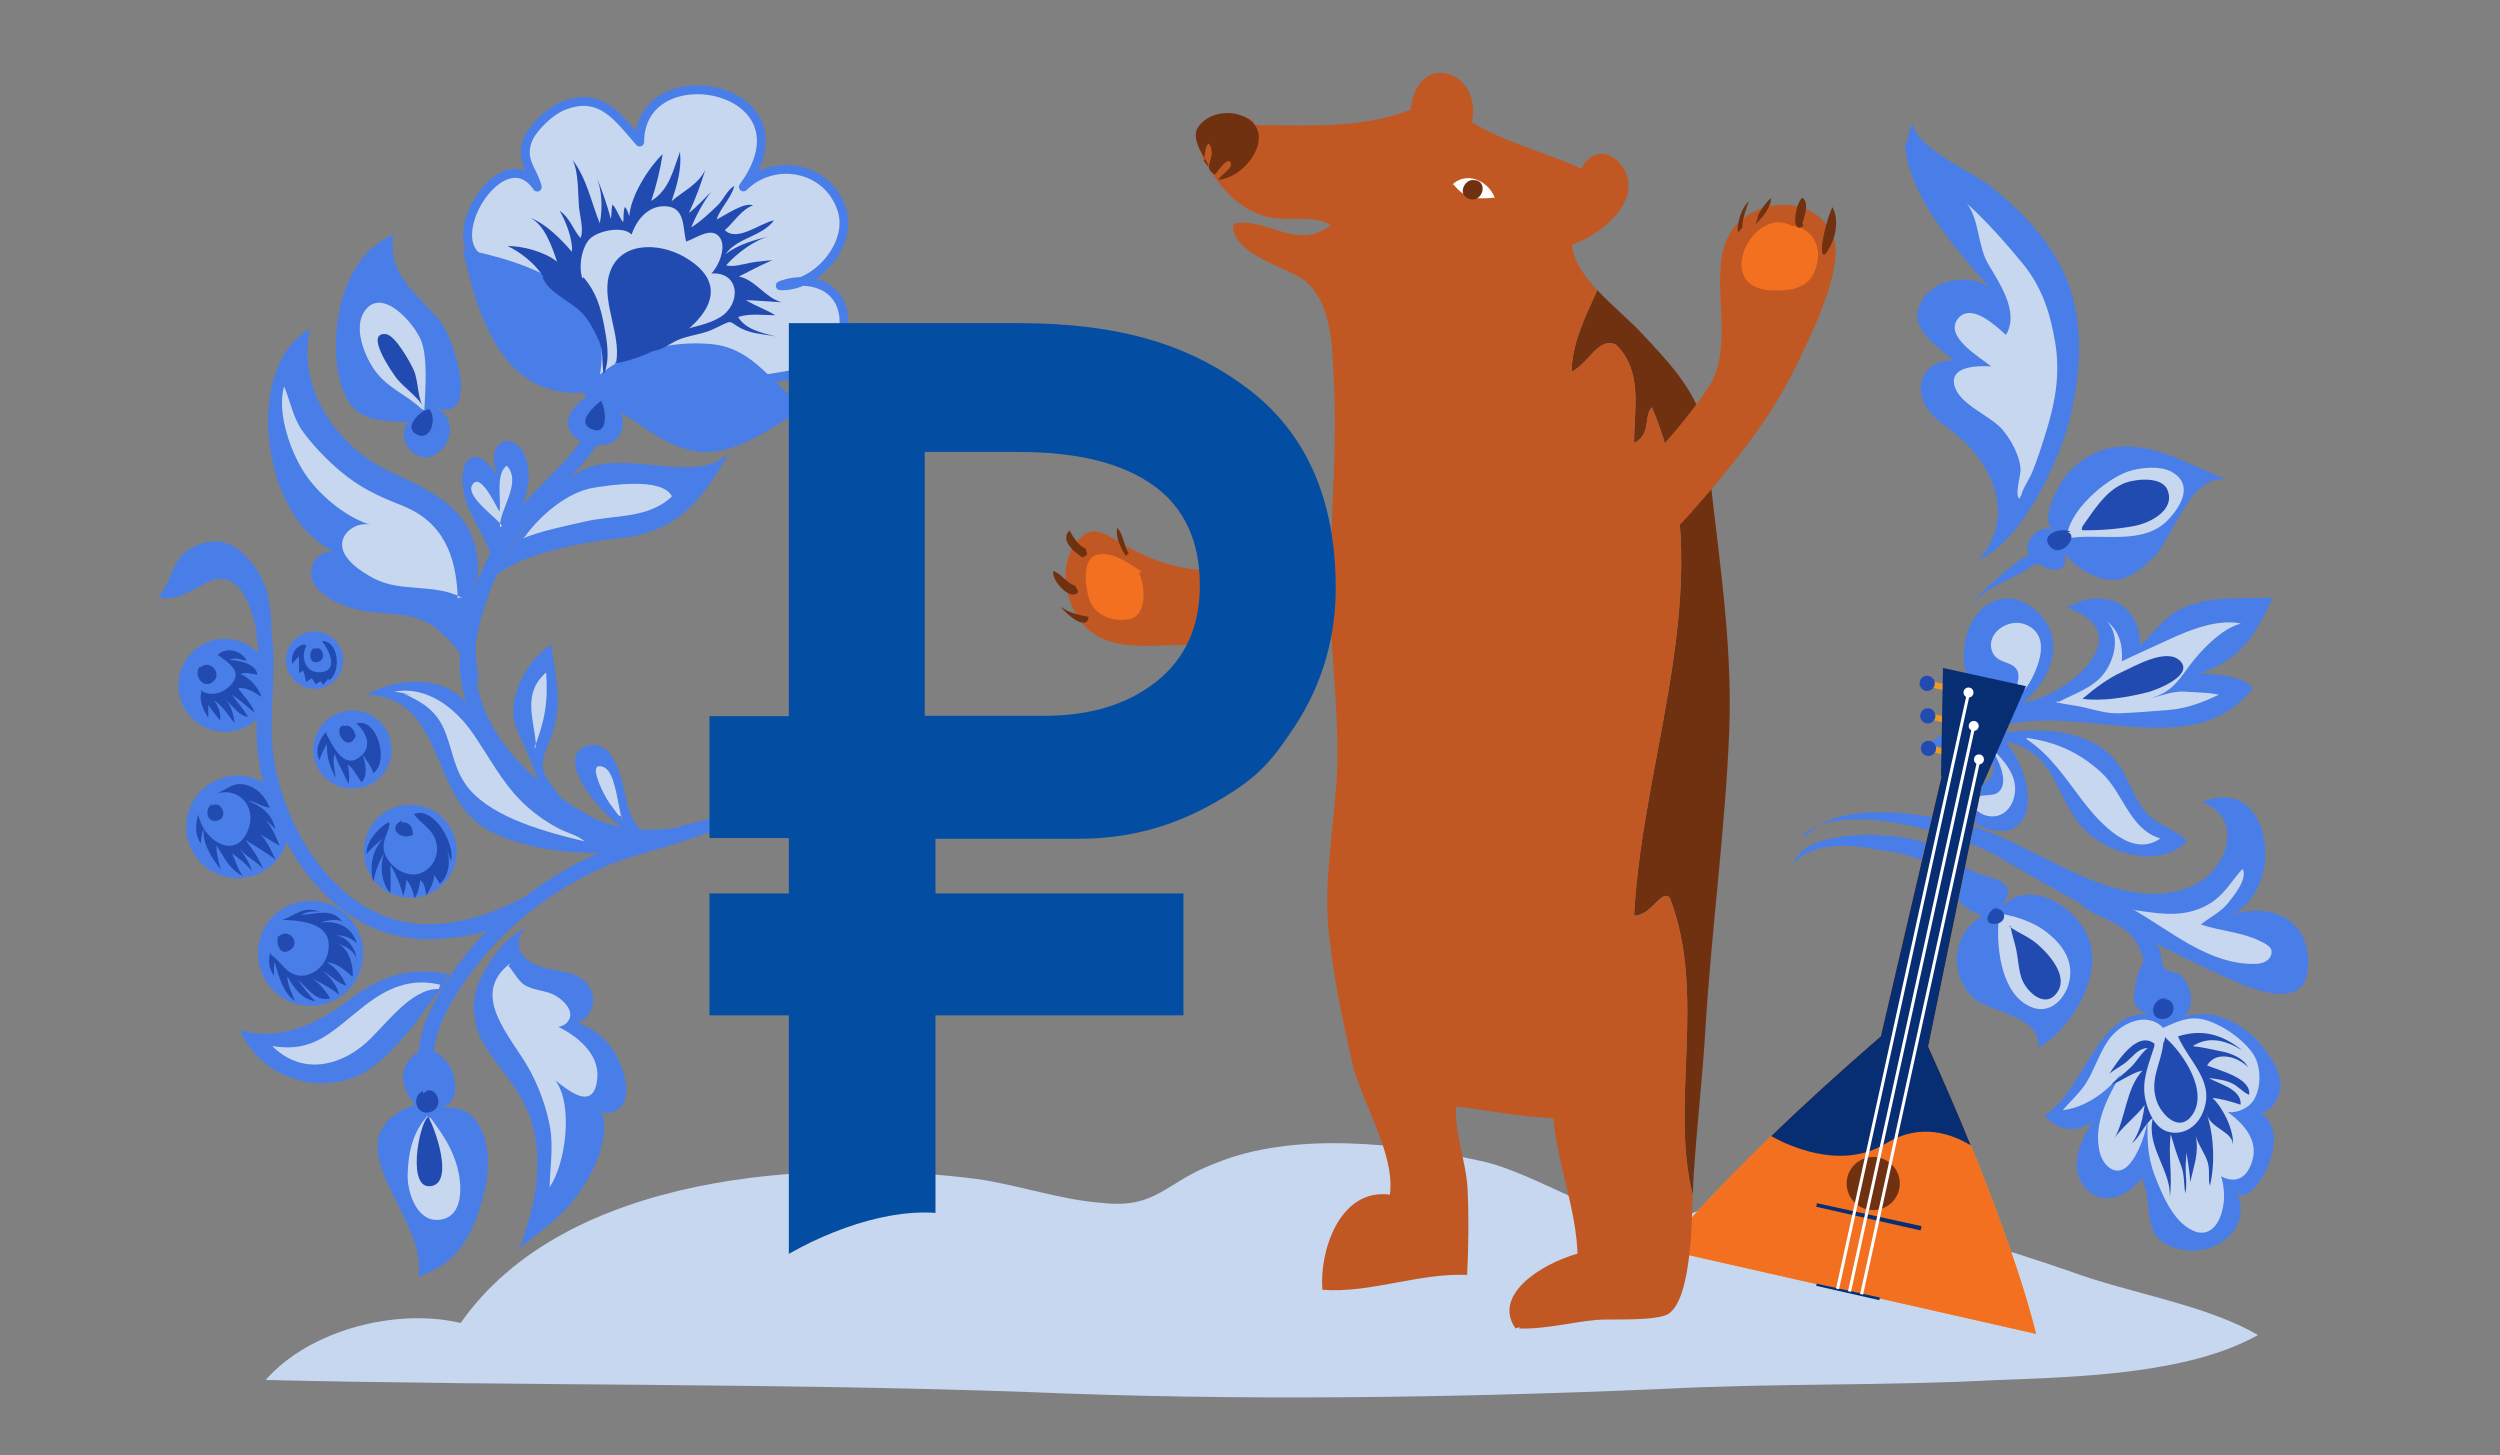 <svg width="713" height="415" fill="none" xmlns="http://www.w3.org/2000/svg"><rect width="100%" height="100%" fill="#808080" stroke="none"/><path d="M543.258 40.302c.552 15.08 14.445 30.63 24.119 41.677-5.44-3.816-14.897-2.712-18.847 3.163-5.49 8.152 3.8 13.324 8.788 17.742-6.863-.552-11.566 5.156-8.687 11.784 2.109 4.871 7.682 7.515 11.264 10.98 9.875 9.54 14.177 22.629 4.553 33.977 12.118-5.272 23.165-28.387 26.077-40.99 2.745-11.867 3.632-23.868.201-35.35-3.649-12.202-12.838-21.86-22.613-29.81-5.707-4.654-21.642-10.98-22.663-18.412-1.774 4.201-2.929 8.988 2.846 10.31" fill="#497EE8"/><path d="M576.351 141.666c.418-2.26 2.326-4.787 3.23-6.997 1.624-3.983 2.913-8.067 4.168-12.168 2.544-8.352 3.833-16.202 2.377-24.906-1.423-8.536-3.833-15.85-9.39-22.596-4.787-5.825-10.194-11.884-15.734-16.938 3.432 4.485 3.03 11.867 5.859 16.905 3.129 5.54 9.239 13.859 5.238 20.554-2.728-2.427-9.707-9.172-13.524-4.837-4.569 5.205 6.428 11.381 9.323 13.825-3.381-.234-11.833-.251-10.528 5.323 1.339 5.64 10.277 8.569 13.775 12.771 2.511 3.012 4.704 7.029 5.105 10.913.218 2.042-1.807 7.414-.301 8.787.067-.653.603-1.155.753-1.557" fill="#C7D7EF"/><path d="M515.49 238.025c8.654-8.854 26.479-6.444 37.359-4.737 14.445 2.26 26.178 9.826 39.099 15.751 10.194 4.67 23.232 8.72 34.062 3.297 9.306-4.636 14.093-18.964 2.142-23.567 20.136-8.821 25.14 26.898 5.524 33.576 10.896-5.908 24.571-1.891 24.654 12.152.101 15.951-18.394 6.611-27.098 2.578-20.688-9.591-41.326-21.09-61.578-32.874-10.947-6.36-45.008-16.637-55.72-5.674" fill="#497EE8"/><path d="M536.526 242.528c9.139.853 15.181 4.569 23.483 7.097-4.854 6.192-.15 9.356 5.39 11.666-8.369 4.519-9.674 15.716-3.214 22.713 4.653 5.055 19.801 5.071 19.148 14.746 8.955-4.938 17.274-18.78 15.048-28.839-2.377-10.696-17.726-20.638-26.212-10.579 7.264-8.653-3.23-8.586-7.231-10.662-6.444-3.33-8.87-7.08-16.587-9.088-8.519-2.226-32.103-3.314-35.015 7.231 0 .033 4.151-8.788 25.19-4.285z" fill="#497EE8"/><path d="M592.399 256.671c4.034 5.54 13.641 5.139 17.608 13.39 2.678 5.574.368 4.202-.653 9.307-.803 4.017-2.159 8 3.431 9.892-14.712-1.256-18.578 22.244-29.676 28.772 3.482 4.519 9.457 5.356 13.859 1.556-3.029 4.871-6.946 12.135-3.063 18.044 4.67 7.097 12.704 3.933 16.889-1.624 4.05 8.101-1.323 17.675 11.348 20.353 9.808 2.076 20.571-6.142 15.683-16.453 4 6.561 20.42-21.156 2.36-24.303 2.762 3.029 7.013 2.444 9.29-2.276 2.343-4.888-.251-9.374-3.13-13.491-5.005-7.181-14.445-12.671-23.199-9.875 2.879-3.9 1.992-7.884-.787-11.449-1.322-1.691-3.799-.787-5.105-2.511-1.138-1.489-.552-4.05-1.64-5.824-5.122-8.369-19.081-9.374-23.6-15.717m-43.186-40.589c5.189-7.147 17.625-7.198 21.458-13.541 4.804-7.934-3.097-3.532-6.478-5.256-4.385-2.243-3.983-7.699-3.314-12.051 1.641-10.444 11.7-16.889 20.688-8.436 8.537 8.017 3.298 20.119-4.352 25.86 12.47-1.741 34.162-19.684 12.738-27.115 10.294-6.21 20.905-1.205 20.771 10.846 6.143-5.909 7.934-10.143 16.822-12.336 6.98-1.724 13.959-1.105 21.006-1.406-4.754 10.327-9.072 17.859-20.789 21.525 4.804.602 12.186.535 15.098 4.301-18.612 24.32-56.222-.535-80.09 14.378 11.716-2.695 27.349-4.536 37.727 3.197 5.557 4.134 6.728 9.691 10.076 15.349 3.716 6.276 8.938 6.243 13.574 10.645-7.917 8.653-24.788 3.23-30.965-5.172-7.431-10.093-6.946-19.935-20.955-23.299 6.059 6.662 10.461 22.127 1.138 25.492-16.989 1.59-11.097-15.232-11.449-15.265.803 5.306 11.315.251 5.021-6.428-4.151-4.418-13.306-3.397-17.842-.585" fill="#497EE8"/><path d="M618.142 284.774c-4.201-.937-5.992 5.875-1.322 5.841 4.151-.033 4.352-6.896-.904-5.439" fill="#224BB2"/><path d="M563.057 172.028c.084-1.59 4.52-5.322 6.294-6.862 2.962-2.561 5.925-5.089 9.406-7.08-2.443-3.214 3.147-9.005 6.746-6.896-3.365-2.578.334-10.11 1.941-12.939 2.98-5.255 8.804-9.457 14.763-10.528 11.934-2.142 22.646 5.273 33.342 9.256-10.863-2.778-15.516 16.42-21.475 22.144-3.281 3.147-7.114 6.394-11.75 6.26-4.368-.134-8.352-2.494-11.465-5.322-.77-.703-1.423-1.641-2.092-2.394.786 3.482-.268 5.406-4.084 4.687-1.222-.235-2.109-1.239-3.164-1.423-1.356-.234-1.975.552-3.331 1.389-4.921 3.08-12.419 5.44-15.934 10.277" fill="#497EE8"/><path d="M589.418 153.834c.084-7.733 10.829-17.022 17.474-19.349 3.431-1.188 9.239-1.757 12.503.101 6.193 3.515 2.745 9.49-.719 13.323-7.332 8.118-19.918 3.866-29.225 5.674" fill="#C7D7EF"/><path d="M593.855 150.219c3.163-4.436 6.444-9.976 11.632-12.252 3.164-1.389 11.064-2.293 12.687 1.774 2.344 5.825-5.155 9.457-9.423 10.26-4.787.904-9.892 1.289-14.562 1.222-.1 0-.87-.05-.468-.084m-3.147.519c-2.879-1.573-9.256.988-5.691 4.436 3.264 3.147 8.169-3.482 4.72-4.335" fill="#224BB2"/><path d="M573.789 201.286c.502-1.942 2.929-3.549 4.117-5.189 1.339-1.824 2.327-3.95 3.097-6.059 1.74-4.737 1.941-10.059-3.666-12.051-4.586-1.624-11.063 2.544-9.189 7.783 1.59 4.452 8.252 2.042 7.449 8.051-.402 3.013-2.227 5.506-3.08 8.201.636-.1.92-.535 1.322-.987m13.204-.804c4.452-2.376 10.143-4.05 13.273-8.502 2.912-4.168 4.402-10.612.502-14.579 3.732 2.862 4.67 7.113 4.335 11.449 4.385-2.126 8.871-4.084 13.373-6.177 5.775-2.694 14.027-6.025 20.588-4.569-5.524 1.372-11.633 7.816-14.914 12.319-3.347 4.586-5.322 7.532-11.147 9.005 3.532-.72 6.695-2.226 10.394-1.908 3.013.251 6.461.184 9.357.87-4.838 2.276-9.072 3.917-14.512 4.369-4.536.368-9.156.719-13.691.92-3.415.151-6.629-.803-9.826-1.59-2.644-.653-5.473-.92-8.184-1.473-.151-.435.217-.251.267-.401" fill="#C7D7EF"/><path d="M594.006 199.311c5.657.786 13.038-.486 18.595-1.908 2.561-.653 13.508-4.938 9.022-9.055-3.95-3.616-12.871 1.707-16.587 3.381-3.833 1.724-7.716 4.686-10.93 7.414-.335.285-.803.921-.619.569" fill="#224BB2"/><path d="M569.974 262.881c-.62 7.967.97 21.525 9.959 24.554 5.172 1.741 9.289-2.962 10.26-7.683 1.188-5.757-1.925-10.226-6.21-13.674-4.285-3.431-9.775-5.022-15.081-5.775" fill="#C7D7EF"/><path d="M569.84 258.763c-2.728.251-4.854 5.139-.686 4.72 3.397-.334 3.13-4.418-.101-4.351m4.316 4.787c.302 2.276 1.222 4.72 1.691 7.046.519 2.578.602 5.239 1.406 7.783 1.305 4.151 7.197 9.558 10.545 3.8 2.644-4.553-2.712-10.478-5.925-13.257-2.444-2.109-5.507-3.28-7.984-5.004.1-.352.251.017.468-.117" fill="#224BB2"/><path d="M608.086 259.215c10.813 6.11 21.96 16.069 35.266 15.684 1.557-.051 3.381-.553 4.151-2.059 1.289-2.528-1.037-3.532-3.146-4.553-5.239-2.527-11.298-2.762-16.671-4.62 2.594-2.125 5.641-3.447 7.883-6.276 1.624-2.059 5.541-6.829 4.017-9.574-2.778 2.895-4.636 6.494-8.101 9.038-2.812 2.059-6.142 3.247-9.574 3.632-4.469.502-9.691-.435-13.641-1.004m8.517 33.509c-4.82-4.737-12.285-.987-15.516 3.733-2.46 3.581-3.766 7.783-5.941 11.532-1.925 3.314-4.654 5.54-7.014 8.352 8.771-.92 17.91-9.373 20.454-17.474-4.251 8.971-12.637 18.88-9.875 29.676.954 3.732 4.619 6.996 7.967 3.682 3.013-2.962 5.44-9.842 5.724-14.093-.284 5.908-.234 11.181 1.925 16.805 1.975 5.122 4.804 12.034 9.607 15.064 6.294 3.967 9.541-1.908 10.11-7.549.569-5.691-1.992-12.503-6.143-16.436-.853 6.46 9.357 14.863 13.407 6.912 4.402-8.636-3.531-14.562-9.875-18.579 2.276 4.335 8.904 2.662 11.114-.82 2.276-3.582 2.176-9.791-.117-13.189-2.896-4.285-9.039-8.553-14.093-9.825-4.536-1.139-7.917.786-11.817 2.46m-38.698-82.802c8.419 1.205 14.947 4.084 21.358 9.943 6.159 5.657 8.017 16.202 16.771 18.729-8.118 5.842-17.29-4.435-21.96-10.478-5.256-6.795-8.988-12.938-16.202-17.859m-8.352 15.365c-1.624 1.088-5.206.168-6.327 1.708-1.64 2.243 1.339 4.402 3.465 4.837 5.841 1.222 8.837-4.904 7.733-9.742-.904-3.916-4.001-7.13-6.662-9.624.017 0 6.461 9.708 1.791 12.821z" fill="#C7D7EF"/><path d="M617.02 297.059c-.485 6.076-4.134 10.713-1.908 16.989 1.389 3.95 6.444 9.139 10.093 3.967 4.586-6.477-2.076-16.821-6.846-21.341-.335-.318-.602-.552-.887-.937a4.152 4.152 0 01-.552 1.891" fill="#224BB2"/><path d="M614.476 297.695c-5.055-4.084-10.913 5.641-12.855 8.486 1.657-1.322 3.498-2.159 5.155-3.598 1.841-1.59 3.147-3.616 5.758-3.682-1.925 1.489-3.063 3.782-4.871 5.523-1.791 1.724-3.799 3.197-5.573 4.938 3.013-1.021 5.858-3.415 8.938-4.034-4.687 5.105-4.787 13.541-7.951 19.315 1.942-3.13 6.545-6.528 8.587-9.507-.586 4.051-1.339 7.666-3.616 10.93 2.327-1.858 3.381-5.256 5.992-7.281-2.175 8.252 5.474 15.265 4.754 22.981.904-6.31-.502-11.934.301-18.227.887 2.962 1.741 5.791 2.879 8.686 1.105 2.812.787 5.34 1.272 8.169.62-2.628-.016-5.557.101-8.252.117-2.645.786-5.992.067-8.553-.352 4.285 1.104 9.256 1.238 13.557 1.071-4.87 2.544-8.285 1.574-13.139.753 2.595 2.527 4.77 3.364 7.315.787 2.376.084 4.736.669 6.912 1.524-6.444 1.189-14.177-.853-20.386 1.188 4.134 7.532 4.82 7.398 8.787.469-4.134-2.879-10.846-5.808-13.491 2.444.151 5.674 1.155 8.017 1.908.435-4.569-6.896-6.109-8.988-7.598 2.327.334 4.653.535 6.729 1.606 1.707.887 2.979 2.461 4.669 3.181.837-4.821-8.988-7.081-11.967-8.369 2.611-4.386 8.921-2.461 11.683.519-1.306-2.578-4.737-3.967-7.365-4.486-2.628-.519-5.674-1.289-8.419-1.54 4.687-3.046 9.608-1.59 14.11 1.188-5.657-4.552-11.415-6.193-18.311-3.967 3.331 7.599 11.08 13.123 6.846 22.245-1.674 3.599-5.423 6.093-9.641 4.954-3.816-1.037-5.741-5.757-6.511-9.289-1.155-5.356 1.021-10.06 2.511-14.914" fill="#224BB2"/><path d="M531.005 345.666c-9.407-1.707-17.977-3.431-27.383-4.285-11.984-.854-18.83 5.139-29.091 6.846-15.398 1.707-35.936-13.692-52.205-17.123-23.098-5.139-53.912-8.553-76.157.854-13.691 5.138-16.252 12.837-31.667 11.13-11.985-.853-23.969-5.138-35.936-6.846-47.067-5.992-117.232-1.707-147.192 41.075-17.977-4.285-42.782 1.707-55.62 16.252 71.889 1.708 144.631.854 217.357 3.432 59.904 2.561 120.662 1.707 180.567-.854 32.521-1.707 64.189-.854 95.84-2.561 23.099-.853 54.766-1.707 74.45-12.838-14.545-8.553-36.79-11.984-53.059-17.976-19.683-6.846-40.221-12.838-59.904-17.106z" fill="#C7D7EF"/><path d="M549.919 298.499l17.24-83.873-5.641-1.239-5.624-1.238-19.483 83.387c-39.099 33.877-56.557 54.381-61.712 60.859l105.967 24.018c-1.69-7.029-8.67-33.09-30.747-81.914z" fill="#ED9926"/><path d="M549.919 298.499l17.24-83.873-5.641-1.239-5.624-1.238-19.483 83.387c-39.149 33.928-56.573 54.398-61.712 60.859l105.967 24.018c-1.674-7.013-8.67-33.073-30.747-81.914z" fill="#F37021"/><path d="M541.635 339.172a7.587 7.587 0 01-9.022 5.774 7.586 7.586 0 01-5.774-9.021c.904-4.085 4.937-6.662 9.005-5.775 4.117.904 6.695 4.954 5.791 9.022z" fill="#703111"/><path d="M548.029 349.7l-29.827-6.545-.218 1.021 29.777 6.746.268-1.222z" fill="#072E72"/><path d="M536.145 370.07l-18.027-3.967-.134.619 18.01 4.084.151-.736z" fill="#00307A"/><path d="M549.788 194.081l-.37 1.684 5.525 1.214.37-1.684-5.525-1.214zm-.238 9.145l-.37 1.684 5.542 1.218.37-1.684-5.542-1.218zm.199 9.228l-.37 1.684 5.542 1.216.37-1.684-5.542-1.216z" fill="#ED9926"/><path d="M549.919 298.499l17.24-83.873-5.641-1.239-5.623-1.238-19.483 83.387c-12.57 10.88-22.881 20.37-31.283 28.471 4.101 2.327 19.717 10.11 32.823 2.059 9.791-6.009 18.863-2.611 24.119.602-3.431-8.402-7.449-17.758-12.152-28.169z" fill="#072E72"/><path d="M565.969 193.101l-11.834-2.594-.569 30.864 5.909 1.289 5.908 1.305 12.42-28.27-11.834-2.594z" fill="#072E72"/><path d="M551.742 195.361a2.142 2.142 0 01-2.578 1.64 2.141 2.141 0 01-1.64-2.578 2.141 2.141 0 012.577-1.64c1.155.268 1.908 1.423 1.641 2.578z" fill="#224BB2"/><path d="M562.808 197.804a1.418 1.418 0 01-1.691 1.088 1.417 1.417 0 01-1.088-1.69 1.418 1.418 0 011.691-1.088c.77.15 1.255.92 1.088 1.69zm1.488 9.541a1.418 1.418 0 01-1.691 1.088 1.419 1.419 0 01-1.088-1.691 1.419 1.419 0 011.691-1.088c.77.168 1.255.921 1.088 1.691zm1.492 9.54a1.417 1.417 0 01-1.69 1.088 1.417 1.417 0 01-1.088-1.69c.167-.77.92-1.255 1.69-1.088.77.167 1.256.921 1.088 1.69z" fill="#fff"/><path d="M551.928 204.633a2.142 2.142 0 01-2.577 1.641 2.165 2.165 0 01-1.657-2.578 2.14 2.14 0 012.577-1.64 2.151 2.151 0 011.657 2.577zm.184 9.256a2.165 2.165 0 01-2.578 1.657 2.165 2.165 0 01-1.657-2.577 2.142 2.142 0 012.578-1.641c1.172.235 1.908 1.39 1.657 2.561z" fill="#224BB2"/><path d="M561.028 197.41l-37.387 170.082.85.187 37.387-170.083-.85-.186zm1.56 9.18l-35.537 161.663.85.187 35.537-161.664-.85-.186zm1.54 9.209l-33.62 153.244.85.186 33.62-153.243-.85-.187z" fill="#fff"/><path d="M486.4 293.36c1.724-28.471 5.624-56.439 6.779-84.777 1.122-27.667-4.034-55.937-6.594-83.086-1.172-12.486-10.077-21.592-18.63-30.73-3.213-3.432-8.235-7.566-12.402-12.035-3.532 7.75-7.315 15.516-7.315 23.266 5.089-2.544 7.633-10.177 12.721-7.633 7.632 7.633 5.088 17.809 5.088 27.969 5.089-2.544 2.544-7.632 5.089-10.177 20.353 48.322-2.545 96.644-5.089 144.966 5.089 0 7.633-7.632 10.177-5.088 10.645 27.684-.101 58.951 6.578 84.81.067-2.025.117-3.816.201-5.121.904-14.244 2.544-28.187 3.397-42.364z" fill="#703111"/><path d="M451.652 144.16c6.076 4.285 32.99-28.237 36.689-35.601 6.277-12.52-1.339-30.296 4.787-41.56 5.825-10.713 24.22-12.152 29.543.016 3.899 8.922-6.645 29.626-10.83 38.146-6.812 13.859-16.085 25.475-26.278 37.325-7.549 8.754-23.416 26.462-35.484 26.981.351-6.896-4.938-21.29-.134-26.144m-58.5 2.527c-22.931 13.374-44.104 24.622-70.165 9.959-6.377-3.582-10.226-7.565-15.231.235-3.247 5.054-2.427 12.453 0 17.541 6.829 14.361 22.228 9.741 35.4 10.394 14.612.736 32.84-.703 45.828-9.105 9.608-6.227 15.064-24.287 1.657-29.04" fill="#C15823"/><path d="M325.551 162.923c-3.615-2.076-7.783-5.641-12.403-4.77-4.77.903-3.615 9.071-2.527 12.704 1.339 4.469 6.712 6.678 11.432 5.724 5.105-1.038 4.636-9.105 2.862-13.039" fill="#F37021"/><path d="M321.935 157.717c-1.188-1.121-1.489-5.456-3.314-7.163-.502 2.962 1.021 5.557 2.461 8.017m-11.431-2.126c-2.193-.82-3.532-3.28-4.653-5.155-2.796 2.745 1.456 6.327 3.799 7.733.385-.285.937-.586 1.272-.887m-3.399 8.921c-2.46-.686-3.95-3.515-6.293-4.184-.452 3.079 5.322 8.837 7.147 5.875m2.961 7.197c-2.795-.569-5.624-1.088-7.883-2.913 1.138 1.892 7.381 7.265 7.883 2.913z" fill="#703111"/><path d="M476.221 256.069c-2.544-2.545-5.089 5.088-10.177 5.088 2.544-48.322 25.425-96.644 5.088-144.966-2.544 2.544 0 7.632-5.088 10.177 0-10.177 2.544-20.337-5.088-27.97-5.088-2.543-7.633 5.089-12.721 7.633 0-7.75 3.783-15.5 7.315-23.265-3.867-4.151-6.98-8.587-7.181-13.04 6.26-1.924 14.997-8.485 16.001-15.398 1.172-8.134-8.753-15.265-13.356-6.277-9.758-4.335-22.011-7.532-31.233-13.206 3.23-14.478-15.583-21.106-17.458-3.548-14.762 5.507-27.901 4.402-44.522 4.385.067.486.017 1.038-.268 1.69v-1.69h.268c-.536-4.05-11.482-2.929-14.06-.234-4.569 4.77.235 11.716 3.616 16.336 3.481 4.737 8.017 8.302 13.758 9.992 2.193.653 4.988.636 7.8.62 4.034-.017 8.118-.034 10.578 1.891-5.942 4.385-11.114 2.695-16.403 1.004-3.632-1.154-7.314-2.326-11.365-1.506-.82 9.072 16.119 12.336 21.056 16.821 7.147 6.495 7.164 18.847 7.633 27.969 1.205 23.751-1.908 46.883-.804 70.366.653 13.892 2.394 28.471 1.657 42.38-.786 14.562-3.766 29.107-2.36 43.886 1.172 12.252 3.95 25.392 6.645 37.443 2.578 11.549 12.453 26.295 10.846 38.062-14.528-1.909-20.169 16.52-19.248 27.131 6.996.553 14.11-.753 21.24-2.075 6.678-1.222 13.374-2.46 20.035-2.159.402-8.001.519-16.42.134-24.454-.385-7.984-3.866-15.901-3.264-23.6 9.039 1.138 17.993 2.895 27.718 3.381 1.172 13.072 6.477 25.793 6.896 38.597-11.382 3.281-24.136 12.235-17.675 21.341.385-.151.803-.251 1.205-.385-.067.134-.117.251-.184.385 6.896.318 14.696-1.724 21.742-2.411 4.252-.418 17.809.486 21.023-1.874 5.925-4.335 6.444-22.998 6.762-33.71-6.662-25.877 4.101-57.126-6.561-84.81z" fill="#C15823"/><path d="M357.819 35.649h-.268v1.69c.201-.485.284-.92.284-1.305 0-.134 0-.268-.016-.385z" fill="#DA9B7B"/><path d="M344.614 47.516c.602-.787-5.557-7.365-2.946-11.215 2.678-3.933 8.134-4.837 12.168-3.43 11.131 3.9 2.143 17.741-6.327 18.394.201-1.071 4.603-3.498 3.398-5.055-1.088-1.422-3.665 2.93-4.402 3.549-3.498-1.841-.485-4.068-.954-6.712-.854-4.938-2.31.435-1.975 2.745-.737-.285-1.055-.887-1.222-1.155" fill="#703111"/><path d="M414.242 52.604c4.118-3.85 10.21-1.038 12.051 3.766-5.021.419-8.369.603-11.733-3.766" fill="#fff"/><path d="M421.22 51.65c-3.029-1.674-6.092 3.783-2.226 5.088 3.8 1.272 5.591-4.937 1.59-5.406" fill="#703111"/><path d="M511.506 64.689c-11.181-7.097-23.483 17.374-6.36 18.127 7.23.318 12.235-1.205 13.289-8.905.687-5.038-2.828-9.44-7.883-9.54" fill="#F37021"/><path d="M496.894 65.007c-.016-2.678 1.088-5.206 1.858-7.6-2.008 1.742-3.431 6.127-3.13 8.872m24.788 6.361c2.862-3.365 4.402-9.44 2.226-13.558-1.289 2.042-4.519 14.06-2.226 13.557zm-19.067-10.495c-.602-.318 2.327-4.687 3.766-5.624.017 1.556-.887 3.096-1.774 4.419-.468.686-1.038 1.305-1.59 1.908-.77.82-1.121 1.188-1.038.87m13.345.017c.519-2.026 2.076-5.758 0-7.348-2.025 1.356-3.498 10.93.318 7.984" fill="#703111"/><path d="M116.98 120.71c-3.884-.887-11.081.101-15.382-3.649-4.57-4-5.792-12.419-5.808-18.143-.05-12.336 4.301-26.915 16.403-31.986-1.842 11.549 6.929 16.972 13.423 24.755 3.649 4.368 11.683 29.006-1.205 24.655 5.54 2.41 4.837 10.042.084 13.105-5.591 3.599-11.549-3.531-8.553-8.703.602.452.803 1.088 1.339 1.573l-.737-1.121.436-.486z" fill="#497EE8"/><path d="M135.709 170.438c3.381-21.123-6.913-28.036-23.383-35.35-15.767-7.013-27.918-24.019-23.851-41.225-21.843 11.817-12.135 65.428 14.896 64.959-4.452-2.494-12.971-3.113-14.444 3.063-1.724 7.298 9.055 11.281 14.495 12.302 7.331 1.373 14.461.017 20.838 4.905 4.436 3.397 11.064 11.632 12.604 16.436-2.009-10.896-1.574-21.993-1.624-32.856" fill="#497EE8"/><path d="M137.149 171.158c7.231-12.269 15.717-29.492 28.086-36.606 12.386-7.113 33.024 4.118 42.581-5.222-7.75 13.591-14.713 22.412-30.948 24.169-11.064 1.189-35.15 5.022-40.02 16.085m33.172 67.588c-3.816-3.432-7.448-6.394-10.812-10.713-4.737-6.092-5.574-7.582-2.996-13.741 4.753-11.382 2.561-17.357.987-28.906-5.122 3.531-8.703 8.72-10.26 14.796-1.891 7.398 1.305 10.645 3.833 16.955 2.393 5.976 3.214 9.792 7.917 14.897 2.51 2.711 11.08 12.905 13.507 9.574" fill="#497EE8"/><path d="M178.307 226.727c-1.055-4.988-3.532-17.206-11.817-13.574-9.273 4.05 9.608 26.446 20.303 27.165.519-.167 1.038-.351 1.557-.519-6.612-1.606-8.637-6.427-10.043-13.072z" fill="#497EE8"/><path d="M191.445 239.766c-8.854-2.778-18.11-2.042-26.563-6.109-9.256-4.453-15.114-11.349-21.374-19.617l-.569.435c-6.461-4.218-6.93-13.223-13.842-17.424-6.762-4.101-17.843-3.08-24.37 1.105 22.796.92 17.39 30.178 35.433 39.116 14.278 7.047 36.556 7.9 51.285 2.494z" fill="#497EE8"/><path d="M190.843 236.368c-4.168.385-8.218.385-12.068-.184-3.85-.569-7.499-1.707-10.93-3.649-8.955-5.055-17.608-11.716-23.667-19.734-3.582-4.72-6.26-9.908-7.666-15.549-1.406-5.641-1.54-11.733.05-18.361 2.511-10.495 7.415-21.307 13.625-29.442 2.946-3.883 6.728-7.532 10.494-11.348 3.766-3.833 7.549-7.85 10.395-12.604l-3.7-2.209c-2.527 4.234-6.059 8.034-9.774 11.8-3.716 3.783-7.633 7.515-10.863 11.767-6.628 8.737-11.717 19.984-14.395 31.048-1.757 7.281-1.607 14.127-.033 20.42 1.573 6.294 4.553 12.001 8.419 17.106 6.561 8.67 15.666 15.633 24.989 20.889 5.256 2.963 10.93 4.285 16.721 4.586 2.829.151 13.508.737 22.931-6.946-.937-1.992-9.775 1.975-14.528 2.41z" fill="#497EE8"/><path d="M139.193 78.715c14.277 6.779 20.47 23.215 30.463 35.317 7.816-4.335 18.11-2.511 27.081-3.264 9.189-.77 18.68-2.092 27.668-3.632 7.984-1.356 18.06-8.168 16.068-18.01-1.741-8.637-11.08-10.344-17.893-7.683 10.026.469 20.722-11.582 17.592-21.524-3.917-12.42-19.332-15.282-28.136-6.612 21.039-28.789-29.509-38.547-29.593-12.821-6.327-7.314-11.365-14.763-22.244-10.126-3.599 1.523-8.671 6.527-9.792 9.908-1.891 5.725 1.473 7.95 2.845 13.073-9.992-14.813-29.24 17.072-14.511 21.206l.452 4.168z" fill="#C7D7EF"/><path d="M139.187 78.715l-.553 1.155c3.415 1.624 6.361 3.833 9.022 6.427 4 3.9 7.348 8.72 10.645 13.725 3.298 5.005 6.528 10.194 10.344 14.813a1.265 1.265 0 001.607.301c2.427-1.339 5.138-2.075 8.068-2.46 2.912-.385 6.025-.418 9.155-.418h2.059c2.444 0 4.887-.017 7.281-.218 9.222-.787 18.763-2.092 27.785-3.632 3.883-.67 8.134-2.494 11.498-5.323 1.691-1.422 3.147-3.096 4.202-5.004 1.054-1.925 1.69-4.101 1.69-6.444 0-.888-.084-1.808-.284-2.745-.687-3.415-2.511-5.959-4.888-7.55-2.377-1.606-5.256-2.309-8.134-2.309-2.26 0-4.536.435-6.595 1.239a1.278 1.278 0 00-.804 1.406 1.285 1.285 0 001.206 1.07c.217.018.418.018.619.018 2.377 0 4.753-.62 6.946-1.674 3.297-1.59 6.243-4.151 8.402-7.214 2.143-3.063 3.515-6.628 3.515-10.26 0-1.356-.201-2.729-.619-4.05-1.272-4.068-3.732-7.215-6.795-9.324-3.047-2.109-6.696-3.18-10.361-3.197a18.64 18.64 0 00-13.106 5.373l.904.92 1.038.754c3.732-5.105 5.373-9.758 5.373-13.86 0-2.543-.636-4.853-1.758-6.845-1.674-2.996-4.368-5.256-7.498-6.762-3.13-1.506-6.712-2.293-10.261-2.293-4.418 0-8.804 1.205-12.168 3.867a14.377 14.377 0 00-4.067 5.088c-.988 2.058-1.523 4.469-1.54 7.214h1.289l.97-.837c-2.46-2.846-4.77-5.775-7.414-8.068-1.323-1.138-2.745-2.125-4.319-2.828a12.637 12.637 0 00-5.189-1.105c-2.075 0-4.318.485-6.778 1.54-2.042.87-4.268 2.577-6.227 4.536-.971.97-1.874 2.008-2.611 3.046-.736 1.038-1.322 2.075-1.674 3.096-.435 1.306-.619 2.494-.619 3.6 0 2.075.686 3.765 1.423 5.305.736 1.556 1.54 3.03 2.025 4.887l1.239-.334 1.071-.72c-1.021-1.507-2.159-2.628-3.398-3.364a7.531 7.531 0 00-3.933-1.105c-1.992 0-3.9.753-5.624 1.908-2.611 1.758-4.871 4.452-6.545 7.482-1.657 3.03-2.711 6.36-2.711 9.473 0 1.942.418 3.817 1.456 5.39 1.021 1.573 2.678 2.778 4.837 3.381l.352-1.239-1.272.134.452 4.168c.05.452.318.837.719 1.021l.553-1.155 1.272-.134-.452-4.168a1.286 1.286 0 00-.938-1.104c-1.657-.469-2.694-1.272-3.397-2.327-.687-1.037-1.038-2.393-1.038-3.967 0-1.673.402-3.565 1.105-5.456 1.071-2.829 2.845-5.607 4.904-7.616 1.021-1.004 2.109-1.824 3.18-2.377 1.071-.552 2.126-.837 3.13-.837.887 0 1.741.218 2.611.737.87.519 1.741 1.339 2.594 2.594a1.29 1.29 0 001.591.452c.569-.267.87-.887.703-1.506-.586-2.193-1.49-3.85-2.193-5.323-.703-1.473-1.172-2.711-1.172-4.218 0-.803.134-1.707.502-2.795.218-.67.687-1.523 1.323-2.41.954-1.356 2.309-2.795 3.715-4.017 1.406-1.222 2.896-2.21 4.051-2.712 2.209-.937 4.117-1.322 5.774-1.322a9.97 9.97 0 014.151.887c1.925.854 3.7 2.293 5.457 4.1 1.757 1.809 3.498 3.951 5.39 6.127.351.402.92.552 1.422.368.502-.184.837-.67.837-1.205.017-2.41.486-4.419 1.289-6.11 1.205-2.543 3.18-4.385 5.607-5.64 2.427-1.239 5.339-1.858 8.302-1.858 4.235 0 8.553 1.272 11.733 3.565 1.59 1.155 2.896 2.544 3.8 4.168.904 1.624 1.422 3.465 1.422 5.59 0 3.398-1.355 7.532-4.87 12.336a1.274 1.274 0 00.201 1.724 1.287 1.287 0 001.74-.05 16.037 16.037 0 0111.298-4.636c3.18 0 6.31.937 8.905 2.728 2.594 1.808 4.686 4.452 5.791 7.984.335 1.071.502 2.176.502 3.28 0 1.976-.502 4.018-1.406 5.959-1.356 2.912-3.615 5.607-6.276 7.532-2.662 1.925-5.708 3.096-8.604 3.08-.167 0-.334 0-.502-.017l-.067 1.289.469 1.188a15.865 15.865 0 015.657-1.071c2.461 0 4.838.62 6.695 1.875 1.858 1.272 3.231 3.146 3.817 5.942.15.77.234 1.523.234 2.242 0 1.892-.502 3.633-1.373 5.223-1.305 2.376-3.464 4.435-5.975 5.992-2.511 1.556-5.356 2.611-7.917 3.046-8.971 1.54-18.428 2.845-27.567 3.615-2.26.184-4.636.218-7.063.218h-2.059c-3.164 0-6.377.033-9.49.452-3.13.418-6.177 1.205-8.972 2.762l.619 1.121.988-.82c-4.904-5.925-8.938-13.039-13.558-19.583-2.309-3.264-4.787-6.394-7.615-9.156-2.829-2.762-6.009-5.155-9.725-6.913l-.552 1.172 1.272-.134-1.272.134z" fill="#497EE8"/><path d="M166.609 111.973c-23.249 1.724-30.547-21.927-34.597-40.957 18.913 3.732 43.367 11.85 39.099 35.785 8.235-6.896 21.14-9.725 31.886-8.653 12.519 1.255 17.273 12.017 26.797 18.06-8.218 4.686-17.726 12.252-27.634 12.72-9.524.452-17.558-6.711-24.889-11.214 4.1 17.123-28.17 7.699-9.373-5.055l-1.289-.686z" fill="#497EE8"/><path d="M175.744 103.236c1.372-7.65-4.017-16.889-2.126-24.454 2.477-10.01 14.093-9.792 21.525-5.523 20.788 11.984-6.394 28.521-19.968 30.412" fill="#224BB2"/><path d="M154.638 78.514c-2.092-3.431-6.327-6.645-9.892-8.369 4.57.05 10.578 1.657 14.127 4.486-1.406-4.1-3.498-10.545-7.7-12.52 4.57 1.69 8.838 6.126 11.934 9.691.335-3.364-1.757-8.82-3.498-11.666 2.846 1.825 3.833 5.34 5.925 7.75 1.105-2.059-.251-6.712-.435-9.122-.318-4.068-.033-9.507-1.807-13.207 4.167 5.574 5.305 12.119 7.766 18.127.87-4.301.653-9.724-1.138-13.724 1.623 3.832 3.23 8.402 4.285 12.453.318-1.356.067-2.779.502-4.068 1.289 1.423 1.824 3.515 3.013 5.038.251-1.339-.084-2.962.502-4.368.719.72.92 1.824 1.238 2.694.402-5.79 5.423-13.808 9.524-17.742-.686 4.42-1.824 9.19-3.281 13.34 5.239-3.146 6.277-8.87 8.235-14.01.503 4.972-.836 9.458-2.393 14.094 3.364-2.996 7.766-4.787 9.691-9.206.017-.117.017-.117-.017 0-1.355 4.386-2.828 8.486-4.753 12.537 2.343-1.74 4.268-4.017 6.36-6.009-2.209 2.829-4.402 6.946-5.707 10.143 2.644-1.59 5.289-4.134 7.532-6.276 1.673-1.59 2.745-4.436 4.77-5.557-.787 3.397-4.051 6.326-5.021 9.557 2.46-1.188 7.833-5.021 10.394-4.017-3.264 1.088-5.541 4.887-8.068 7.063 3.482 3.565 10.428-2.226 14.026-2.778-3.431 4.67-10.611 4.92-13.859 9.69 3.432-2.778 8.503-4.184 12.704-5.188-4.385 1.004-9.574 5.005-12.503 8.302 1.775.62 4.804-.301 6.679-.67 2.226-.451 4.268-.518 6.494-.786-3.297 1.44-6.327 3.013-9.524 4.67 4.737.97 7.398 5.992 12.168 7.348-3.28-.251-6.812-.452-10.159-.636 2.611 1.69 5.858 2.728 8.369 4.335-3.13-.017-7.583-.603-10.612.519 2.31 3.698 6.862 4.468 10.779 5.54-3.984-.837-7.549-.67-11.064-2.98-2.075-1.372-1.891-1.456-4.134-.401-1.473.686-2.661 1.372-4.184 1.908-2.863.987-5.875 1.305-8.671 2.51-2.343 1.022-5.707 3.833-8.335 2.83 3.147-1.909 5.908-4.403 9.541-5.591 3.699-1.222 7.649-1.741 10.946-3.783 6.16-3.8 5.607-13.005-2.511-12.47 2.16-2.142 4.302-7.448 2.478-10.176-2.31-3.431-6.863.167-9.658 1.071-1.071-3.833-.067-9.992-6.143-10.076-4.971-.067-8.034 4.1-9.44 8.067-2.511-2.644-10.21-1.037-12.286 1.674-2.142 2.795-2.828 7.783-1.69 10.947-.017.117-.034.117-.034 0l.319-.435c3.531 4.134 4.853 8.419 5.858 13.708.77 4.067 1.874 9.992-.117 13.959-.603-3.398.016-6.662-1.44-9.775-1.138-2.444-2.393-4.97-4.201-7.13-3.164-3.783-10.11-6.093-11.8-10.83-.251-.234.251.068.351.068m16.423 35.199c-1.824 1.389-7.381 6.16-2.795 8.118 4.887 2.092 4.067-5.323 3.046-7.398" fill="#224BB2"/><path d="M141.835 159.508c2.31-7.682 9.039-15.214 8.938-23.868-.167-13.658-13.675-12.62-8.904.168-6.177-10.043-11.516-5.122-9.591 4.837 1.439 7.482 8.302 14.461 8.402 21.659.938-2.963 2.511-5.808 4.436-7.968" fill="#497EE8"/><path d="M192.134 240.235l-.017.016h.017v-.016zm-87.489-42.029l.084-.05h-.067c-.385-.034-.385-.017-.017.05z" fill="#FFB452"/><path d="M130.554 170.756c-.369-12.202-4.084-21.943-15.985-26.613-6.678-2.628-11.917-5.038-17.525-9.775-3.799-3.213-7.364-6.896-10.36-10.863-3.164-4.184-3.766-8.854-5.657-13.323-2.243 7.599 2.075 19.516 6.46 25.676 4.168 5.858 11.717 12.068 18.713 13.976-3.398-1.289-8.118 1.172-8.603 4.887-.586 4.536 5.624 8.486 9.122 10.294 7.766 4 16.872 1.289 24.923 5.373.133.485-.268-.084-.536-.067m-10.98-53.779c-4.435-4.184-9.875-5.925-13.541-11.348-2.728-4.034-5.858-11.85-2.577-16.503 4.937-6.997 13.992 3.398 16.018 8.235 2.042 4.904 1.272 14.16 1.021 19.483-.067 1.272.502.485-.201.485m28.789 36.254c4.252-5.992 12.152-12.905 19.935-14.093 5.005-.77 19.249-2.929 22.077 2.494-6.561 6.444-16.587 5.289-24.688 7.163-5.975 1.373-12.453 2.628-17.893 4.871m-6.478-3.197c-.268-5.038 6.478-12.754 1.925-17.591-3.297 2.527-1.473 9.44-2.059 13.139-.836-1.188-5.573-11.951-7.866-7.432-1.674 3.298 7.632 9.591 8.569 11.449" fill="#C7D7EF"/><path d="M121.129 116.676c-2.21-2.879-1.64-7.783-3.147-11.147-.971-2.176-5.272-9.992-7.967-10.244-6.26-.602 2.059 11.365 3.331 12.905 1.941 2.327 6.528 5.674 7.348 7.917m.652.854c-1.975.854-6.511 5.222-2.209 7.08 3.933 1.69 5.49-5.038 3.264-7.348-1.005.084-1.557.586-1.992 1.423" fill="#224BB2"/><path d="M116.092 247.382c-3.197 2.058-2.31 7.515 1.807 5.49 3.532-1.741 1.272-7.181-2.159-4.771" fill="#F37021"/><path d="M115.021 197.804c5.155 2.226 9.29 4.787 11.6 10.127 2.611 6.042 2.711 11.666 7.113 16.989 7.03 8.502 22.663 12.57 33.007 15.047-1.942-1.791-5.021-2.41-7.432-3.682-3.883-2.059-7.481-4.654-10.578-7.733-5.691-5.658-9.34-12.821-13.825-19.332-4.988-7.231-13.139-13.725-22.496-11.951 1.574.234 3.381.385 4.837 1.104m35.651 14.412c-.57-7.683-4.068-14.997 2.862-20.99.619 8.687-.435 13.893-3.499 21.927" fill="#C7D7EF"/><path d="M177.618 234.125l-.502-1.858a.614.614 0 01-.034.201c.151.72.335 1.289.536 1.657z" fill="#FFA436"/><path d="M177.069 232.468c-.971-4-1.791-12.369-4.82-13.641-4.068-1.691-1.708 3.866-.887 5.708.92 2.092 2.159 4.318 3.615 6.092.77.954 1.858 2.846 2.092 1.841z" fill="#C7D7EF"/><path d="M128.275 277.895c-10.762-2.394-19.349.234-28.103 6.862-9.021 6.846-20.018 12.537-31.734 8.988 5.188 12.554 20.654 18.629 33.241 13.223 6.009-2.577 10.545-7.867 14.712-12.67 2.31-2.662 4.201-5.507 6.277-8.353 1.272-1.74 5.925-7.213 4.318-6.192" fill="#497EE8"/><path d="M194.006 235.682c-5.005 1.674-10.177 3.08-15.884 4.854-9.558 2.962-19.332 8.352-27.818 14.763-4.185 3.163-8.035 6.578-11.416 10.092-4.117 4.302-9.574 10.88-13.708 18.077-2.059 3.599-3.799 7.365-4.82 11.114-1.038 3.749-1.373 7.532-.519 11.097l4.184-1.021c-.636-2.611-.418-5.657.486-8.938 1.339-4.921 4.234-10.26 7.532-15.097a98.04 98.04 0 019.959-12.269c3.196-3.331 6.896-6.611 10.896-9.641 8.134-6.159 17.558-11.315 26.496-14.093 5.624-1.741 10.812-3.147 15.984-4.871 5.072-1.69 15.299-5.255 15.449-6.645.134-1.372-14.863 1.925-16.821 2.578z" fill="#497EE8"/><path d="M136.292 261.374c-7.9 2.394-15.566 2.963-22.83 1.105-7.264-1.841-14.194-6.092-20.705-13.675a62.965 62.965 0 01-2.025-2.51c-3.649-4.821-6.779-10.545-9.055-16.554-2.293-6.009-3.733-12.285-4.084-18.194-.318-5.423.084-11.214.301-16.888.218-5.674.251-11.248-.92-16.336l-4.185.97c1.021 4.369 1.038 9.625.82 15.198-.217 5.591-.636 11.499-.301 17.29.368 6.428 1.925 13.106 4.352 19.483 2.427 6.377 5.724 12.436 9.64 17.625a59.84 59.84 0 002.177 2.712c4.636 5.423 9.624 9.389 14.88 12.051 7.866 3.983 16.285 4.971 24.704 3.749 18.697-1.523 23.166-13.022 23.166-13.022-5.323 2.996-10.679 5.406-15.935 6.996z" fill="#497EE8"/><path d="M77.328 195.16c-.435-11.599 2.31-25.14-5.457-34.564-4.62-5.607-9.373-7.917-16.235-4.803-7.248 3.28-5.792 9.339-10.562 14.461 9.457 2.845 16.135-11.348 23.684-1.891 3.783 4.753 6.662 20.788 7.281 25.09m43.017 106.72c-5.741 3.699-4.954 10.277-.636 14.796-26.311 9.708 4.637 33.007.72 49.041 12.252-3.498 16.52-13.607 19.265-25.156 2.193-9.223.335-24.705-12.687-22.864 5.44-1.406 4.804-8.838 2.126-12.57-4.235-5.875-7.114-2.929-7.114-2.929l-1.674-.318zm21.273-24.203c-3.967 2.745-5.055 8.804-4.904 13.323.167 5.507 2.761 9.206 6.025 13.524 4.235 5.607 8.62 11.265 10.461 18.177 2.561 9.608 1.272 19.366-1.674 28.739-.669 2.126-1.088 4.687-2.493 6.461 6.025-4.636 12.067-8.737 16.67-15.014 3.482-4.753 6.495-10.093 7.516-15.968.435-2.427.97-6.477-.804-8.536 2.293 1.573 4.971.469 6.444-1.724 2.243-3.364.419-9.055-.987-12.386-2.477-5.892-10.512-13.189-17.408-10.478 3.214 1.456 7.114-.284 8.938-3.213 2.98-4.771-.468-9.725-5.172-11.181-4.301-1.323-9.105-1.105-12.754-4.168-2.644-2.209-3.18-6.277-.335-8.737-5.389 2.193-10.092 8.821-12.586 13.859-1.239 2.51-2.059 5.339-2.126 8.218-.1 5.005 2.142 8.486 5.189 12.503" fill="#497EE8"/><path d="M74.734 187.46c4.419 5.842 3.264 14.177-2.578 18.596-5.841 4.419-14.177 3.264-18.596-2.578-4.418-5.841-3.263-14.176 2.578-18.595 5.842-4.419 14.177-3.264 18.596 2.577zm21.508-4.117c2.728 3.599 2.008 8.737-1.59 11.449-3.599 2.728-8.737 2.008-11.449-1.591-2.728-3.598-2.008-8.72 1.59-11.448 3.599-2.728 8.72-2.009 11.449 1.59zm-16.803 43.669c4.87 6.444 3.615 15.633-2.846 20.504-6.444 4.87-15.633 3.615-20.504-2.846-4.887-6.444-3.615-15.633 2.846-20.504 6.444-4.87 15.616-3.598 20.504 2.846zm29.993-19.968c3.716 4.92 2.762 11.917-2.159 15.649-4.921 3.716-11.917 2.762-15.65-2.159-3.716-4.921-2.761-11.917 2.16-15.65 4.92-3.732 11.933-2.761 15.649 2.16zm-8.871 55.77c5.004 6.611 3.699 16.035-2.913 21.039-6.611 5.005-16.034 3.699-21.039-2.912-5.004-6.612-3.699-16.035 2.912-21.04 6.612-5.004 16.019-3.699 21.04 2.913zm27.029-28.053c4.419 5.842 3.281 14.177-2.577 18.596-5.842 4.436-14.177 3.281-18.596-2.578-4.419-5.841-3.281-14.176 2.578-18.595 5.841-4.419 14.176-3.264 18.595 2.577z" fill="#497EE8"/><path d="M57.46 197.386c-.837 2.26.636 5.423 1.959 7.365.033-1.256 0-2.494-.05-3.7 1.104 1.507 2.209 3.03 3.414 4.436.335-1.824-.519-4.168-1.724-5.708 2.444 1.457 4 4.269 5.908 6.478-.452-2.544-1.02-5.373-2.962-7.03 1.958 1.523 4.201 5.222 6.762 5.155-1.406-2.125-3.046-4.184-4.636-6.209 2.343 1.389 4.452 3.481 6.51 5.155-.803-2.611-3.18-4.804-4.72-7.064 2.46-.351 4.905 1.34 6.695 2.511-1.07-2.879-3.314-5.406-6.059-6.561 1.473-.603 3.298 0 4.854.234-.351-3.18-5.222-4.117-7.9-4.234 1.44-.904 3.264-.017 4.904.234-1.657-3.013-5.858-4.067-8.318-1.674 2.879 2.126 6.912 4.452 4.2 8.001-2.275 2.979-6.142 4.117-9.238 2.059" fill="#224BB2"/><path d="M57.21 189.921c-2.344 2.126.468 6.846 3.464 4.586s-.904-6.779-3.532-4.084m-.668 41.911c-.703 2.896-.954 5.808.804 8.235.117-1.473.184-2.895.82-4.201.033-.184.017-.184-.017 0-.385 4.452 2.343 8.218 4.82 11.65-.451-2.444-1.238-4.202-1.138-6.93 2.243 3.565 3.599 6.829 7.566 8.821-1.59-2.042-2.126-4.318-3.147-6.511 1.205.803 4.402 3.214 5.624 5.088-.418-2.142-2.126-4.703-3.532-6.477 1.925 2.41 4.77 3.498 6.78 5.841-1.139-2.979-3.014-5.624-5.022-8.285 2.109 1.272 6.31 3.9 8.653 5.624-1.573-2.561-2.695-6.846-5.925-7.917 2.427 1.188 5.005 2.762 6.996 3.967-1.322-3.18-3.012-8.101-7.08-8.838 2.31.854 4.386 2.327 5.909 4.218-1.055-4.569-3.766-6.544-7.85-8.268 2.192.234 4.117 1.891 6.193 1.992-1.172-3.013-3.515-5.658-6.712-6.478-4.017-1.038-5.64 1.557-8.737 2.544 6.528-2.159 11.566 3.482 9.457 9.758-3.063 9.122-11.918 4.469-14.094-2.711" fill="#224BB2"/><path d="M60.47 229.305c-2.36 1.473-1.439 5.657 1.658 4.703 3.28-1.004.803-6.009-1.724-4.201m32.624-21.09c-1.941 2.026-3.397 5.323-1.874 8.118.368-1.573 1.272-3.347 2.109-4.636-.184 3.699.82 6.494 2.46 9.624-.117-2.293-1.071-4.603-.25-6.812.92 2.862 2.727 5.908 3.9 8.553.451-1.808.083-4.519-.235-5.574 1.807 1.289 2.644 3.331 3.933 5.105 1.975-1.757 1.222-5.791.167-8.017 1.306 1.791 2.612 3.481 3.248 5.423 4.586-3.298 1.171-15.901-4.871-14.177 2.912 2.544 4.921 6.896.636 9.825-4.436 3.046-7.381-3.565-9.089-6.645" fill="#224BB2"/><path d="M97.896 206.826c-3.28 1.188 1.239 8.319 3.582 3.063-.502-1.624-1.389-3.465-3.364-2.778m-11.446-23.333c-2.61.586-3.749 3.063-3.347 5.624.485-.87 1.356-1.456 1.875-2.159.184 1.506.067 3.23.067 4.72.351-.251.803-.452 1.154-.703.436.971.754 2.276.82 3.28.419-.435 1.256-.719 1.708-1.138.2.586.853 1.072 1.02 1.791.42-.284 1.072-.586 1.423-.937.252.301.536.803.888.987.25-.485 1.088-1.171 1.255-1.707.15.134.318.268.469.402 3.263-2.31 2.728-11.231-2.227-11.131 2.076 2.477 5.055 8.654-.552 8.922-4.519.217-5.473-4.921-3.816-7.583" fill="#224BB2"/><path d="M89.613 184.699c-1.74 1.205-1.506 4.703.97 4.117 2.897-.669 1.29-5.189-1.037-3.615m-12.384 86.383c-.82 2.31-.435 4.838 1.021 6.729-.05-1.272-.134-2.728.134-3.917 1.072 3.766 2.394 8.738 5.792 11.131-.737-2.209-2.176-4.519-2.16-7.047 1.841 3.181 4.084 6.562 8.068 7.08-1.958-1.774-3.498-4.017-5.139-6.159 2.729 2.176 5.323 6.528 9.357 5.323-1.557-2.293-3.482-4.921-5.942-6.11 2.762 1.54 6.026 3.08 8.369 5.072-.318-2.444-2.862-5.457-4.754-6.896 2.344 1.423 4.302 3.532 6.913 4.368-1.406-2.979-2.728-4.954-5.557-6.711 3.08.318 5.105 2.259 7.314 4.151.318-3.164-1.121-8.687-4.753-9.675 2.31.77 5.306 2.009 5.825 4.703-.101-3.531-3.515-7.515-7.198-6.795 2.996-.301 5.172.284 7.365 2.193-1.774-5.29-6.143-6.428-10.428-5.942 1.925-.62 4.302-1.088 6.177-.285-2.946-3.967-7.75-2.025-11.633-1.874 1.573-.938 3.448-1.139 5.29-.888-4.47-1.774-6.847.854-10.63 2.31 6.378.218 15.115 1.222 12.788 9.942-.87 3.248-4.335 6.26-7.867 5.959-3.933-.335-5.222-4.017-8.15-5.875" fill="#224BB2"/><path d="M79.366 266.764c-.804 2.142.452 6.31 3.531 4.084 2.963-2.142-.736-6.377-3.314-3.799m31.136-32.572c-2.828 1.757-6.41 5.54-6.142 9.072 1.406-1.808 3.046-3.114 4.921-4.553-3.365 3.281-4.168 8.101-3.047 12.486.636-2.878 1.49-5.741 3.164-8.117-1.423 3.682-.804 8.335 1.64 11.348.385-2.528-.033-5.373.167-8.018 1.524 2.628 2.896 5.926 3.532 8.804.552-1.372.787-3.029 1.004-4.586 1.155 1.49 1.959 3.515 2.226 5.273 1.122-1.323 1.406-3.498 1.741-5.239 1.189 1.155 1.456 2.912 1.707 4.452.837-1.557 2.762-4.72 1.976-6.243.619 1.054 1.305 1.941 1.824 2.929 3.063-2.511 3.465-8.62.937-11.767 1.239 1.507 1.607 3.649 2.277 5.289 1.238-4.636-4.62-15.716-10.629-13.457 2.193 3.013 5.44 4.151 6.411 8.152.853 3.515-.871 7.364-4.52 8.737-3.514 1.322-7.582-1.122-9.389-4.051-2.528-4.134-.151-6.276.619-9.909" fill="#224BB2"/><path d="M125.564 280.84c-8.587-2.025-15.098.938-21.793 6.143-8.955 6.963-14.026 13.39-26.11 11.348 8.067 8.118 18.812 6.11 26.713-.903 5.607-4.972 12.754-15.567 20.771-15.366m-3.214 36.187c-4.252 4.603-5.557 10.729-5.674 16.872-.101 4.904 2.644 13.591 9.189 12.754 7.096-.904 6.226-10.293 5.004-14.93-1.439-5.456-4.285-9.54-7.599-14.093-.552-.368-.217.184-.569.469" fill="#C7D7EF"/><path d="M121.849 318.752c-2.427 2.477-5.842 20.704 1.155 19.516 6.577-1.122 1.021-16.638-.871-19.734m-1.522-7.381c-3.682 1.74-1.673 7.632 2.528 5.841 4.184-1.774.535-8.57-2.377-5.055" fill="#224BB2"/><path d="M145.637 274.647c-11.917 9.005-.184 20.638 5.038 29.827 2.862 5.022 5.189 11.298 6.21 17.123.987 5.691-.034 11.348-.134 17.006 4.586-6.645 6.846-23.517 1.64-30.48 3.348 2.578 11.231 9.457 11.968-.87.602-8.47-9.189-14.227-15.868-16.32 1.473 2.544 6.428 2.796 7.85-.201 1.423-2.979-2.41-6.126-4.603-7.13-2.577-1.188-5.674-1.188-8.084-2.644-2.008-1.222-3.933-5.089-4.636-5.39" fill="#C7D7EF"/><path d="M114.82 233.991c-4.435 1.657-1.038 5.909 2.929 4.135.117-2.26-1.054-3.867-3.28-3.549" fill="#224BB2"/><path d="M345.97 229.171c12.252-6.946 16.068-11.164 23.065-21.659 8.82-13.223 11.917-27.232 11.917-39.652 0-25.24-8.252-44.154-24.789-56.791-16.537-12.62-36.522-18.913-65.746-18.913h-65.444v271.202H266.8V239.23h40.054c8.637-.016 22.864-.837 39.116-10.059zm-82.216-100.276h26.747c16.688 0 29.475 3.163 38.363 9.49 8.871 6.31 13.323 15.868 13.323 28.622 0 11.666-4.117 20.771-12.335 27.333-8.235 6.544-18.897 9.808-32.02 9.808h-34.095v-75.253h.017z" fill="#034EA2"/><path d="M302.971 204.248H202.344v34.765h100.627v-34.765zm34.547 50.565H202.344v34.765h135.174v-34.765z" fill="#034EA2"/><path d="M200.82 378.857c12.052-21.123 66.918-47.468 85.196-23.584 27.55 36.003-67.487 17.09-80.057 18.445" fill="#C7D7EF"/></svg>